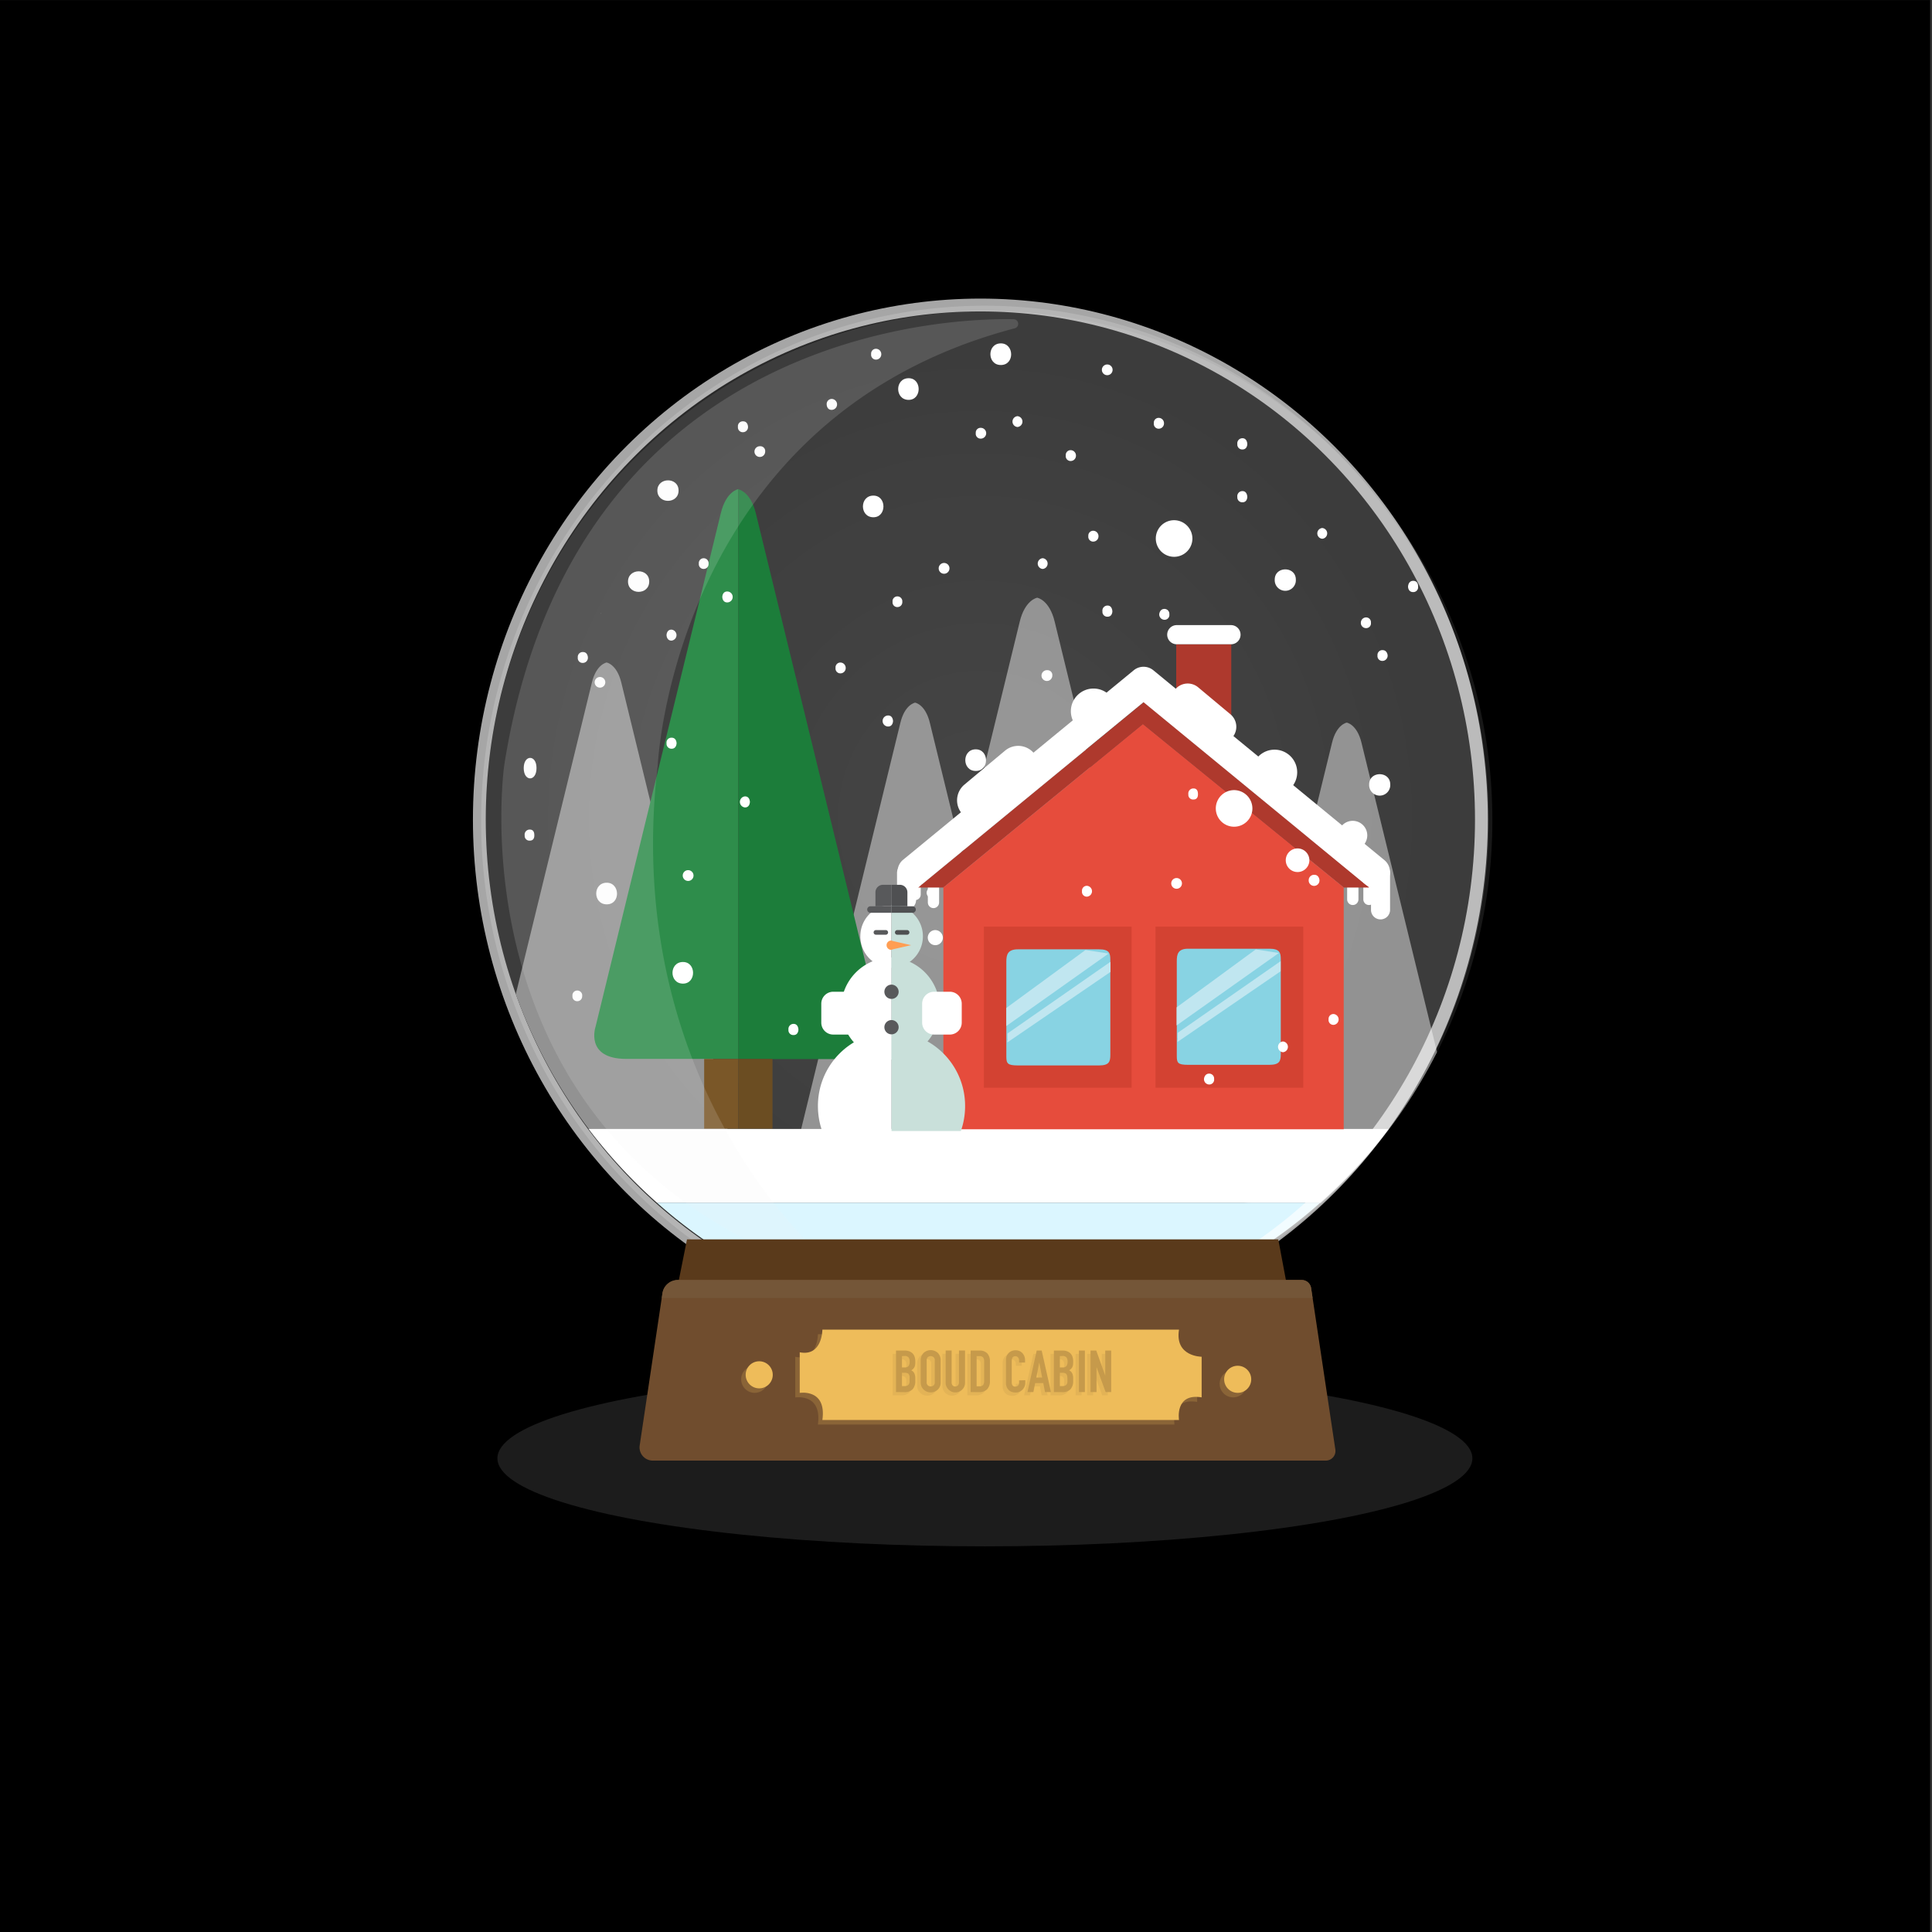 <svg viewBox="0 0 512 512" xmlns="http://www.w3.org/2000/svg" xmlns:xlink="http://www.w3.org/1999/xlink"><rect x="0" y="0" width="512" height="512" fill="#333333" stroke="none"/><radialGradient id="a" cx="259.69" cy="218.97" gradientTransform="matrix(.95 0 0 .99 13.04 .17)" gradientUnits="userSpaceOnUse" r="138.67"><stop offset="0" stop-color="#fff"/><stop offset=".32" stop-color="#f1f1f1"/><stop offset=".91" stop-color="#cdcdcd"/><stop offset=".93" stop-color="#ccc"/></radialGradient><clipPath id="b"><ellipse cx="262.09" cy="217.38" rx="133.41" ry="134.97"/></clipPath><path d="m-.5.02h512v512h-512z"/><ellipse cx="261" cy="217.52" fill="url(#a)" opacity=".2" rx="133.5" ry="136.5"/><ellipse cx="262.09" cy="217.38" fill="#e6e6e6" opacity=".1" rx="133.41" ry="134.97"/><g clip-path="url(#b)"><g fill="#fff" opacity=".44"><path d="m312.68 300.74-33.16-135.91c-1.39-5.9-4.65-6.43-4.65-6.43s-3.25.53-4.65 6.43l-33.16 135.91s-3 8.62 8.13 8.62h59.36c11.14 0 8.13-8.62 8.13-8.62z"/><path d="m388.83 311.57-28-114.65c-1.18-5-3.93-5.42-3.93-5.42s-2.74.44-3.92 5.42l-27.98 114.65s-2.54 7.26 6.85 7.26h50.15c9.39 0 6.85-7.26 6.85-7.26z"/><path d="m274.44 306.27-28-114.64c-1.18-5-3.93-5.42-3.93-5.42s-2.74.44-3.92 5.42l-28 114.64s-2.54 7.27 6.86 7.27h50.07c9.4 0 6.86-7.27 6.86-7.27z"/><path d="m192.65 295.61-27.97-114.61c-1.18-5-3.92-5.43-3.92-5.43s-2.76.43-3.93 5.43l-28 114.64s-2.54 7.27 6.86 7.27h50.11c9.39 0 6.85-7.27 6.85-7.27z"/></g><path d="m191 136.1-33.15 135.9s-3 8.62 8.13 8.62h29.68v-151s-3.25.53-4.65 6.43z" fill="#2e8d4b"/><path d="m233.47 272-33.15-135.9c-1.4-5.9-4.66-6.43-4.66-6.43v151h29.69c11.14 0 8.12-8.62 8.12-8.62z" fill="#1c7d3a"/><path d="m316 142.76a4.85 4.85 0 1 1 -4.85-4.9 4.88 4.88 0 0 1 4.85 4.9z" fill="#fff"/><path d="m186.61 280.63v18.5h9.05v-18.5z" fill="#7a5728"/><path d="m204.72 280.63h-9.06v18.5h9.06z" fill="#6b4d22"/><path d="m368 299.19h-212a135.08 135.08 0 0 0 18.09 19.54h175.8a135.08 135.08 0 0 0 18.11-19.54z" fill="#fff"/><path d="m349.89 318.73h-175.8a132.25 132.25 0 0 0 175.8 0z" fill="#dbf6ff"/><g fill="#fff"><path d="m197.43 211.05a1.47 1.47 0 0 0 0 2.93c1.19 0 1.3-1.24 1.3-1.46s-.11-1.47-1.3-1.47z"/><path d="m178 195.5a1.29 1.29 0 0 0 -1.36 1.46 1.31 1.31 0 0 0 1.36 1.46c1.18 0 1.3-1.24 1.3-1.46s-.12-1.46-1.3-1.46z"/><path d="m210.31 271.34a1.35 1.35 0 0 0 -1.36 1.53 1.28 1.28 0 0 0 1.36 1.43c1.17 0 1.28-1.2 1.28-1.43s-.11-1.53-1.28-1.53z"/><path d="m141.6 221.39c0-.37 0-1.54-1.17-1.54a1.32 1.32 0 0 0 -1.38 1.54 1.25 1.25 0 0 0 1.38 1.38c1.17 0 1.17-1.12 1.17-1.38z"/><path d="m247 235.16a1.43 1.43 0 0 0 0 2.86 1.43 1.43 0 0 0 0-2.86z"/><path d="m250.19 149.19a1.43 1.43 0 0 0 0 2.86 1.43 1.43 0 0 0 0-2.86z"/><path d="m269.64 110.29a1.44 1.44 0 0 0 0 2.87 1.44 1.44 0 0 0 0-2.87z"/><path d="m182.36 230.6a1.43 1.43 0 0 0 0 2.86 1.43 1.43 0 0 0 0-2.86z"/><path d="m177.94 169.77a1.46 1.46 0 0 0 0-2.91c-1.16 0-1.3 1.18-1.3 1.45s.14 1.46 1.3 1.46z"/><path d="m192.72 159.65a1.45 1.45 0 0 0 0-2.9c-1.16 0-1.3 1.17-1.3 1.45s.14 1.45 1.3 1.45z"/><path d="m239.12 159.48a1.3 1.3 0 0 0 -1.28-1.43 1.27 1.27 0 0 0 -1.3 1.43 1.25 1.25 0 0 0 1.3 1.4 1.29 1.29 0 0 0 1.28-1.4z"/><path d="m187.78 149.37a1.3 1.3 0 0 0 -1.28-1.43 1.27 1.27 0 0 0 -1.3 1.43 1.25 1.25 0 0 0 1.3 1.4 1.29 1.29 0 0 0 1.28-1.4z"/><path d="m166.75 301.24a1.29 1.29 0 0 0 -1.35 1.46 1.31 1.31 0 0 0 1.35 1.46c1.19 0 1.3-1.24 1.3-1.46s-.11-1.46-1.3-1.46z"/><path d="m154.29 263.93a1.3 1.3 0 0 0 -1.29-1.43 1.27 1.27 0 0 0 -1.29 1.43 1.25 1.25 0 0 0 1.29 1.4 1.29 1.29 0 0 0 1.28-1.4z"/><path d="m159.19 162.58c.18-.05-.14-.1 0 0z"/><path d="m159.29 162.66c-.06-.06-.06-.06-.1-.08h-.07c.11 0 .11 0 .17.08z"/><path d="m159 179.41a1.41 1.41 0 0 0 0 2.82 1.41 1.41 0 0 0 0-2.82z"/><path d="m154.5 172.8a1.3 1.3 0 0 0 -1.38 1.45 1.28 1.28 0 0 0 1.38 1.43 1.35 1.35 0 0 0 1.3-1.43c0-.25-.14-1.45-1.3-1.45z"/><path d="m220.38 108.62a1.45 1.45 0 0 0 0-2.9 1.35 1.35 0 0 0 -1.3 1.45c0 .27.13 1.45 1.3 1.45z"/><path d="m201.42 118.26a1.42 1.42 0 1 0 1.36 1.4 1.27 1.27 0 0 0 -1.36-1.4z"/><path d="m196.93 111.66a1.29 1.29 0 0 0 -1.37 1.45 1.28 1.28 0 0 0 1.37 1.43 1.35 1.35 0 0 0 1.3-1.43c0-.25-.13-1.45-1.3-1.45z"/><path d="m231.46 131.34c-3.7 0-3.7 5.74 0 5.74 3.55 0 3.55-5.74 0-5.74z"/><path d="m240.8 100.23c-3.7 0-3.7 5.74 0 5.74 3.54 0 3.54-5.74 0-5.74z"/><path d="m276.32 147.93a1.43 1.43 0 0 0 0 2.85 1.43 1.43 0 0 0 0-2.85z"/><path d="m293.43 96.59a1.42 1.42 0 0 0 0 2.84 1.42 1.42 0 0 0 0-2.84z"/><path d="m362 163.62a1.41 1.41 0 0 0 -1.36 1.41 1.37 1.37 0 0 0 1.36 1.43 1.26 1.26 0 0 0 1.31-1.43 1.28 1.28 0 0 0 -1.31-1.41z"/><path d="m365.05 173.7a1.28 1.28 0 0 0 1.34 1.45 1.4 1.4 0 0 0 1.35-1.45c0-.19-.18-1.41-1.35-1.41a1.28 1.28 0 0 0 -1.34 1.41z"/><path d="m329.28 130.15a1.34 1.34 0 0 0 -1.37 1.55 1.29 1.29 0 0 0 1.37 1.41c1.17 0 1.27-1.22 1.27-1.41s-.1-1.55-1.27-1.55z"/><path d="m329.28 116.14a1.34 1.34 0 0 0 -1.37 1.55 1.29 1.29 0 0 0 1.37 1.42c1.17 0 1.27-1.22 1.27-1.42s-.1-1.55-1.27-1.55z"/><path d="m288.42 142.08a1.28 1.28 0 0 0 1.34 1.45 1.4 1.4 0 0 0 1.35-1.45 1.41 1.41 0 0 0 -1.35-1.42 1.28 1.28 0 0 0 -1.34 1.42z"/><path d="m230.86 93.85a1.28 1.28 0 0 0 1.33 1.45 1.4 1.4 0 0 0 1.36-1.45 1.42 1.42 0 0 0 -1.36-1.42 1.28 1.28 0 0 0 -1.33 1.42z"/><path d="m305.78 112.16a1.28 1.28 0 0 0 1.34 1.45 1.4 1.4 0 0 0 1.35-1.45 1.41 1.41 0 0 0 -1.35-1.42 1.28 1.28 0 0 0 -1.34 1.42z"/><path d="m282.44 120.72a1.28 1.28 0 0 0 1.34 1.45 1.4 1.4 0 0 0 1.36-1.45 1.42 1.42 0 0 0 -1.36-1.42 1.28 1.28 0 0 0 -1.34 1.42z"/><path d="m221.43 177a1.28 1.28 0 0 0 1.33 1.45 1.4 1.4 0 0 0 1.36-1.45 1.42 1.42 0 0 0 -1.36-1.42 1.28 1.28 0 0 0 -1.33 1.42z"/><path d="m350.41 139.93a1.43 1.43 0 0 0 0 2.85 1.43 1.43 0 0 0 0-2.85z"/><path d="m374.5 153.93c-1.19 0-1.35 1.24-1.35 1.55s.16 1.43 1.35 1.43a1.28 1.28 0 0 0 1.31-1.43c0-.31 0-1.55-1.31-1.55z"/><path d="m337.82 153.6a2.8 2.8 0 1 0 5.59 0c0-3.61-5.59-3.61-5.59 0z"/><path d="m138.79 203.55c0 3.64 3.39 3.64 3.39 0s-3.39-3.57-3.39 0z"/><path d="m166.43 154.11c0 3.65 5.62 3.65 5.62 0s-5.62-3.57-5.62 0z"/><path d="m174.21 130c0 3.64 5.62 3.64 5.62 0s-5.62-3.57-5.62 0z"/><path d="m258.59 114.79a1.28 1.28 0 0 0 1.33 1.45 1.43 1.43 0 0 0 0-2.86 1.27 1.27 0 0 0 -1.33 1.41z"/><path d="m181 254.94c-3.71 0-3.71 5.73 0 5.73 3.56 0 3.56-5.73 0-5.73z"/><path d="m160.79 233.93c-3.71 0-3.71 5.73 0 5.73s3.56-5.73 0-5.73z"/><path d="m265.24 91c-3.7 0-3.7 5.73 0 5.73s3.57-5.73 0-5.73z"/><path d="m257.83 332.93a4.29 4.29 0 0 1 -4.26 4.31h-36.4a4.28 4.28 0 0 1 -4.25-4.31 4.28 4.28 0 0 1 4.25-4.31h36.4a4.29 4.29 0 0 1 4.26 4.31z"/><path d="m293.93 332.93a4.29 4.29 0 0 1 -4.26 4.31h-14.37a4.28 4.28 0 0 1 -4.25-4.31 4.28 4.28 0 0 1 4.25-4.31h14.37a4.29 4.29 0 0 1 4.26 4.31z"/></g></g><path d="m326.3 170.74h-14.59v24.31h14.59z" fill="#ae392d"/><g fill="#fff"><path d="m364.28 238.35a1.48 1.48 0 0 1 -1.49 1.49 1.49 1.49 0 0 1 -1.49-1.49v-4.24a1.49 1.49 0 0 1 1.49-1.49 1.49 1.49 0 0 1 1.49 1.49z"/><path d="m360 238.35a1.49 1.49 0 0 1 -1.5 1.49 1.49 1.49 0 0 1 -1.49-1.49v-4.24a1.49 1.49 0 0 1 1.49-1.49 1.5 1.5 0 0 1 1.5 1.49z"/><path d="m248.87 239.16a1.49 1.49 0 0 1 -1.49 1.5 1.5 1.5 0 0 1 -1.49-1.5v-4.23a1.49 1.49 0 0 1 1.49-1.49 1.48 1.48 0 0 1 1.49 1.49z"/><path d="m244 237.05a1.49 1.49 0 0 1 -1.49 1.49 1.49 1.49 0 0 1 -1.49-1.49v-4.24a1.48 1.48 0 0 1 1.49-1.49 1.49 1.49 0 0 1 1.49 1.49z"/></g><path d="m243.35 235.2h6.65l52.88-43.32 53.22 43.32h6.65l.04-.07-59.67-49.05z" fill="#ae392d"/><path d="m250 235.2h.94-.94v64.07h106.1v-64.07h-.77.77l-53.22-43.32z" fill="#e64c3c"/><path d="m299.88 288.26h-39.14v-42.69h39.14z" fill="#d34232"/><path d="m345.37 288.26h-39.15v-42.69h39.15z" fill="#d34232"/><g fill="#fff"><path d="m364.28 235.2a4.1 4.1 0 0 1 -2.59-.93l-58.64-48.18-58.63 48.18a4.1 4.1 0 0 1 -5.2-6.33l61.23-50.31a4.1 4.1 0 0 1 5.2 0l61.23 50.31a4.1 4.1 0 0 1 -2.6 7.26z"/><path d="m295.79 188.47a6 6 0 1 1 -6-6 6 6 0 0 1 6 6z"/><path d="m343.77 204.67a6 6 0 1 1 -6-6 6 6 0 0 1 6 6z"/><path d="m362.34 221.38a3.86 3.86 0 1 1 -3.86-3.85 3.86 3.86 0 0 1 3.86 3.85z"/><path d="m274 199.61a5.43 5.43 0 0 1 -.68 7.65l-10.77 9a5.43 5.43 0 0 1 -7.65-.68 5.43 5.43 0 0 1 .68-7.65l10.77-9a5.43 5.43 0 0 1 7.65.68z"/><path d="m311.45 182.69a4.32 4.32 0 0 0 .54 6.08l8.56 7.15a4.31 4.31 0 0 0 6.08-.54 4.32 4.32 0 0 0 -.54-6.08l-8.56-7.15a4.31 4.31 0 0 0 -6.08.54z"/><path d="m368.38 241.13a2.52 2.52 0 0 1 -2.53 2.52 2.52 2.52 0 0 1 -2.52-2.52v-9.79a2.52 2.52 0 0 1 2.52-2.53 2.53 2.53 0 0 1 2.53 2.53z"/><path d="m242.77 238.52a2.52 2.52 0 0 1 -2.52 2.52 2.52 2.52 0 0 1 -2.53-2.52v-7.18a2.53 2.53 0 0 1 2.53-2.53 2.52 2.52 0 0 1 2.52 2.53z"/><path d="m328.76 168.2a2.54 2.54 0 0 1 -2.54 2.54h-14.36a2.54 2.54 0 0 1 -2.54-2.54 2.53 2.53 0 0 1 2.54-2.54h14.36a2.54 2.54 0 0 1 2.54 2.54z"/></g><path d="m335.86 282.19h-21c-2.72 0-3-.52-3-2.32v-25.19c0-1.8.32-3.26 3-3.26h21.51c2.72 0 3.05 1 3.05 2.79v25.18c0 1.81-.33 2.8-3.05 2.8" fill="#88d3e3"/><path d="m311.81 271.75v-4.79l20.98-15.36 6.12.95z" fill="#c0e6f0"/><path d="m312.09 276.07c-.2-.07.16-.82 0-.94v-1.41l27.29-19v2.68l-27.29 18.7" fill="#c0e6f0"/><path d="m290.74 282.35h-21c-2.72 0-3.05-.52-3.05-2.33v-25.18c0-1.8.33-3.26 3.05-3.26h21.51c2.72 0 3 1 3 2.79v25.18c0 1.81-.32 2.8-3 2.8" fill="#88d3e3"/><path d="m266.68 271.91v-4.79l20.99-15.36 6.11.94z" fill="#c0e6f0"/><path d="m267 276.23c-.19-.08.17-.82 0-.94v-1.41l27.29-19v2.69z" fill="#c0e6f0"/><g fill="#fff"><path d="m331.9 214.29a4.85 4.85 0 1 1 -4.85-4.9 4.88 4.88 0 0 1 4.85 4.9z"/><path d="m347 228a3.13 3.13 0 1 1 -3.12-3.16 3.14 3.14 0 0 1 3.12 3.16z"/><path d="m249.87 248.56a2 2 0 1 1 -2.05-2.08 2.06 2.06 0 0 1 2.05 2.08z"/><path d="m235.36 189.61a1.46 1.46 0 0 0 0 2.92c1.19 0 1.3-1.23 1.3-1.45s-.11-1.47-1.3-1.47z"/><path d="m348.31 231.83a1.43 1.43 0 0 0 -1.49 1.39 1.43 1.43 0 1 0 2.85 0c0-.15-.18-1.39-1.36-1.39z"/><path d="m293.53 160.48a1.34 1.34 0 0 0 -1.37 1.55 1.28 1.28 0 0 0 1.37 1.4c1.16 0 1.26-1.21 1.26-1.4s-.1-1.55-1.26-1.55z"/><path d="m308.59 161.37c-1.22 0-1.38 1.3-1.38 1.41a1.41 1.41 0 0 0 1.38 1.47 1.28 1.28 0 0 0 1.3-1.47 1.3 1.3 0 0 0 -1.3-1.41z"/><path d="m340 276a1.43 1.43 0 0 0 0 2.85 1.43 1.43 0 0 0 0-2.85z"/><path d="m311.81 232.69a1.42 1.42 0 0 0 0 2.84 1.42 1.42 0 0 0 0-2.84z"/><path d="m362.84 207.88a2.8 2.8 0 1 0 5.59 0c0-3.61-5.59-3.61-5.59 0z"/><path d="m352.09 270.14a1.28 1.28 0 0 0 1.34 1.46 1.44 1.44 0 0 0 0-2.87 1.28 1.28 0 0 0 -1.34 1.41z"/><path d="m286.74 236.16a1.28 1.28 0 0 0 1.33 1.46 1.44 1.44 0 0 0 0-2.87 1.28 1.28 0 0 0 -1.33 1.41z"/><path d="m320.45 284.52c-1.22 0-1.38 1.3-1.38 1.42a1.4 1.4 0 0 0 1.38 1.46 1.28 1.28 0 0 0 1.3-1.46 1.3 1.3 0 0 0 -1.3-1.42z"/><path d="m258.59 198.58c-3.7 0-3.7 5.73 0 5.73s3.56-5.73 0-5.73z"/><path d="m277.54 177.61a1.43 1.43 0 1 0 1.33 1.42 1.27 1.27 0 0 0 -1.33-1.42z"/><path d="m317.47 210.5c0-.37 0-1.55-1.16-1.55a1.33 1.33 0 0 0 -1.38 1.55 1.24 1.24 0 0 0 1.38 1.37c1.16 0 1.16-1.11 1.16-1.37z"/><path d="m236.26 299.73v-26.29a19.61 19.61 0 0 0 -19.5 19.72 19.83 19.83 0 0 0 1.12 6.57z"/></g><path d="m254.64 299.73a19.83 19.83 0 0 0 1.12-6.57 19.61 19.61 0 0 0 -19.5-19.72v26.29z" fill="#c9e0da"/><path d="m222.9 267.23a13.44 13.44 0 0 0 13.36 13.52v-27a13.44 13.44 0 0 0 -13.36 13.52z" fill="#fff"/><path d="m236.26 253.71v27a13.52 13.52 0 0 0 0-27z" fill="#c9e0da"/><path d="m228 248.13a8.27 8.27 0 0 0 8.22 8.32v-16.64a8.27 8.27 0 0 0 -8.22 8.32z" fill="#fff"/><path d="m236.26 239.81v16.64a8.32 8.32 0 0 0 0-16.64z" fill="#c9e0da"/><path d="m228.14 271a3.16 3.16 0 0 1 -3.14 3.17h-4.21a3.16 3.16 0 0 1 -3.14-3.17v-5a3.17 3.17 0 0 1 3.14-3.18h4.21a3.17 3.17 0 0 1 3.14 3.18z" fill="#fff"/><path d="m254.87 271a3.16 3.16 0 0 1 -3.14 3.17h-4.21a3.16 3.16 0 0 1 -3.14-3.17v-5a3.17 3.17 0 0 1 3.14-3.18h4.21a3.17 3.17 0 0 1 3.14 3.18z" fill="#fff"/><path d="m238.15 272.24a1.89 1.89 0 1 1 -1.89-1.91 1.9 1.9 0 0 1 1.89 1.91z" fill="#58595b"/><path d="m238.15 262.85a1.89 1.89 0 1 1 -1.89-1.91 1.91 1.91 0 0 1 1.89 1.91z" fill="#58595b"/><path d="m235.35 247.1a.61.61 0 0 1 -.61.61h-2.61a.61.61 0 0 1 -.61-.61.62.62 0 0 1 .61-.62h2.61a.62.62 0 0 1 .61.62z" fill="#58595b"/><path d="m241 247.1a.61.61 0 0 1 -.61.61h-2.61a.61.61 0 0 1 -.61-.61.62.62 0 0 1 .61-.62h2.61a.62.62 0 0 1 .61.62z" fill="#4f5052"/><path d="m241.45 250.48-4.88-1.11a1.18 1.18 0 0 0 -.5-.11 1.23 1.23 0 0 0 0 2.45 1.19 1.19 0 0 0 .5-.12z" fill="#ff9e53"/><path d="m232.05 240.17h-1.37a.86.86 0 0 0 0 1.72h5.58v-1.72z" fill="#58595b"/><path d="m241.84 240.17h-5.58v1.72h5.58a.86.86 0 0 0 0-1.72z" fill="#4f5052"/><path d="m240.47 240.17v-3.69a2 2 0 0 0 -2-2h-2.23v5.69z" fill="#4f5052"/><path d="m236.26 234.48h-2.26a2 2 0 0 0 -2 2v3.69h4.21v-5.69z" fill="#58595b"/><path d="m268.92 87a1.22 1.22 0 0 0 -.27-2.4c-28.39-.51-117.93 10-135 118.07 0 0-14.44 97.67 80 132.83a2.5 2.5 0 0 0 2.58-4.16c-17.27-16.58-50-60.9-41.9-128.67-.05-.04 4.4-91.94 94.59-115.67z" fill="#f2f2f2" opacity=".15"/><ellipse cx="259.81" cy="217.2" fill="none" opacity=".65" rx="132.78" ry="136.37" stroke="#fff" stroke-miterlimit="10" stroke-width="3.4"/><path d="m182.06 328.45-3.59 17.94 163.88 1.2-3.59-19.14z" fill="#5a3a1b"/><ellipse cx="261.01" cy="386.47" fill="#b3b3b3" opacity=".16" rx="129.19" ry="23.33"/><path d="m175.54 342.82-6 40.13a3.5 3.5 0 0 0 3.33 4.12h178.57a2.55 2.55 0 0 0 2.43-3l-6.4-42.67a2.52 2.52 0 0 0 -2.44-2.19h-165.48a4.13 4.13 0 0 0 -4.01 3.61z" fill="#704d2e"/><path d="m179.55 339.22a4.13 4.13 0 0 0 -4 3.6l-.18 1.18h172.48l-.39-2.59a2.49 2.49 0 0 0 -2.43-2.19z" fill="#745638"/><g fill="#eebc5a"><g opacity=".2"><path d="m216.75 353.57s0 7.18-6 6v10.77s7.17-1.2 6 7.18h94.5s-1.2-7.18 6-6v-10.77s-7.18 0-6-7.18z"/><circle cx="200" cy="365.53" r="3.59"/><circle cx="326.8" cy="366.73" r="3.59"/></g><path d="m217.94 352.37s0 7.18-6 6v10.76s7.18-1.19 6 7.18h94.51s-1.2-7.18 6-6v-10.76s-7.18 0-6-7.18z"/><circle cx="201.2" cy="364.34" r="3.59"/><circle cx="328" cy="365.53" r="3.59"/></g><g opacity=".05"><path d="m236.57 369.77v-11h2.31a3.34 3.34 0 0 1 1.29.23 2.34 2.34 0 0 1 1.36 1.51 3.65 3.65 0 0 1 .15 1.05v.4a3.33 3.33 0 0 1 -.07.76 2.17 2.17 0 0 1 -.21.54 2.14 2.14 0 0 1 -.8.74 1.76 1.76 0 0 1 .82.77 3.21 3.21 0 0 1 .26 1.4v.62a3.16 3.16 0 0 1 -.68 2.21 2.9 2.9 0 0 1 -2.26.78zm1.58-9.53v3h.71a1.18 1.18 0 0 0 1.06-.4 2 2 0 0 0 .27-1.15 1.73 1.73 0 0 0 -.3-1.11 1.33 1.33 0 0 0 -1.09-.37zm0 4.42v3.53h.68a1.7 1.7 0 0 0 .75-.14.91.91 0 0 0 .41-.39 1.32 1.32 0 0 0 .17-.58q0-.34 0-.75a5 5 0 0 0 0-.72 1.33 1.33 0 0 0 -.19-.53.85.85 0 0 0 -.42-.32 1.86 1.86 0 0 0 -.69-.1z"/><path d="m243.07 361.35a2.92 2.92 0 0 1 .23-1.18 2.56 2.56 0 0 1 .62-.85 2.66 2.66 0 0 1 .85-.49 2.61 2.61 0 0 1 .95-.17 2.65 2.65 0 0 1 .95.17 3 3 0 0 1 .86.49 2.51 2.51 0 0 1 .6.85 2.76 2.76 0 0 1 .23 1.18v5.82a2.72 2.72 0 0 1 -.23 1.19 2.39 2.39 0 0 1 -.6.82 2.61 2.61 0 0 1 -.86.51 2.89 2.89 0 0 1 -.95.17 2.84 2.84 0 0 1 -.95-.17 2.38 2.38 0 0 1 -.85-.51 2.44 2.44 0 0 1 -.62-.82 2.87 2.87 0 0 1 -.23-1.19zm1.58 5.82a1 1 0 0 0 .32.84 1.18 1.18 0 0 0 1.5 0 1 1 0 0 0 .32-.84v-5.82a1 1 0 0 0 -.32-.84 1.18 1.18 0 0 0 -1.5 0 1 1 0 0 0 -.32.84z"/><path d="m254.86 358.75v8.54a2.51 2.51 0 0 1 -.19 1 2.48 2.48 0 0 1 -.55.81 2.52 2.52 0 0 1 -1.81.76 2.45 2.45 0 0 1 -1-.2 2.55 2.55 0 0 1 -.82-.56 2.64 2.64 0 0 1 -.55-.81 2.35 2.35 0 0 1 -.2-1v-8.54h1.57v8.39a1.18 1.18 0 0 0 .28.86 1 1 0 0 0 1.4 0 1.18 1.18 0 0 0 .27-.86v-8.39z"/><path d="m256.35 369.77v-11h2.33a2.74 2.74 0 0 1 2.07.74 3 3 0 0 1 .71 2.11v5.15a3.07 3.07 0 0 1 -.76 2.28 3 3 0 0 1 -2.15.74zm1.58-9.53v8h.72a1.19 1.19 0 0 0 1-.33 1.64 1.64 0 0 0 .28-1v-5.31a1.64 1.64 0 0 0 -.27-1 1.1 1.1 0 0 0 -1-.35z"/><path d="m270.83 366.63v.68a2.38 2.38 0 0 1 -.19 1 2.64 2.64 0 0 1 -1.33 1.38 2.33 2.33 0 0 1 -1 .21 3.69 3.69 0 0 1 -.92-.12 2.15 2.15 0 0 1 -.83-.44 2.32 2.32 0 0 1 -.61-.79 2.84 2.84 0 0 1 -.24-1.25v-6.07a2.73 2.73 0 0 1 .18-1 2.47 2.47 0 0 1 .53-.81 2.42 2.42 0 0 1 .81-.53 2.68 2.68 0 0 1 1-.19 2.39 2.39 0 0 1 1.81.72 2.57 2.57 0 0 1 .54.85 2.81 2.81 0 0 1 .19 1.06v.62h-1.58v-.53a1.22 1.22 0 0 0 -.26-.8.85.85 0 0 0 -.71-.34.8.8 0 0 0 -.78.36 1.93 1.93 0 0 0 -.2.92v5.63a1.48 1.48 0 0 0 .21.81.84.84 0 0 0 .75.32 1.4 1.4 0 0 0 .34 0 1.19 1.19 0 0 0 .33-.18 1 1 0 0 0 .23-.34 1.42 1.42 0 0 0 .09-.54v-.54z"/><path d="m271.4 369.77 2.46-11h1.32l2.46 11h-1.58l-.46-2.37h-2.15l-.47 2.37zm3.9-3.86-.77-4-.77 4z"/><path d="m278.41 369.77v-11h2.31a3.27 3.27 0 0 1 1.28.23 2.49 2.49 0 0 1 .88.62 2.34 2.34 0 0 1 .48.89 3.65 3.65 0 0 1 .15 1.05v.4a3.33 3.33 0 0 1 -.07.76 2.17 2.17 0 0 1 -.21.54 2.14 2.14 0 0 1 -.8.74 1.76 1.76 0 0 1 .82.77 3.21 3.21 0 0 1 .26 1.4v.62a3.16 3.16 0 0 1 -.7 2.22 2.9 2.9 0 0 1 -2.26.78zm1.58-9.53v3h.71a1.18 1.18 0 0 0 1.06-.4 2 2 0 0 0 .27-1.15 1.73 1.73 0 0 0 -.3-1.11 1.33 1.33 0 0 0 -1.09-.37zm0 4.42v3.53h.68a1.7 1.7 0 0 0 .75-.14.91.91 0 0 0 .41-.39 1.32 1.32 0 0 0 .17-.58q0-.34 0-.75a5 5 0 0 0 0-.72 1.19 1.19 0 0 0 -.19-.53.87.87 0 0 0 -.41-.32 2 2 0 0 0 -.7-.1z"/><path d="m285.05 369.77v-11h1.58v11z"/><path d="m288.1 369.77v-11h1.52l2.38 6.64v-6.64h1.58v11h-1.49l-2.41-6.63v6.63z"/></g><g fill="#c69a4b"><path d="m237.45 368.91v-11h2.31a3.31 3.31 0 0 1 1.29.23 2.63 2.63 0 0 1 .88.62 2.34 2.34 0 0 1 .48.89 3.7 3.7 0 0 1 .15 1.05v.4a3.33 3.33 0 0 1 -.07.76 2.17 2.17 0 0 1 -.21.54 2.06 2.06 0 0 1 -.8.74 1.78 1.78 0 0 1 .82.78 3.13 3.13 0 0 1 .26 1.39v.62a3.21 3.21 0 0 1 -.7 2.23 2.94 2.94 0 0 1 -2.26.77zm1.58-9.53v3h.71a1.21 1.21 0 0 0 1.06-.39 2.07 2.07 0 0 0 .27-1.16 1.75 1.75 0 0 0 -.3-1.11 1.33 1.33 0 0 0 -1.09-.37zm0 4.42v3.53h.68a1.7 1.7 0 0 0 .75-.14 1 1 0 0 0 .41-.38 1.4 1.4 0 0 0 .17-.59q0-.35 0-.75a5.1 5.1 0 0 0 0-.72 1.24 1.24 0 0 0 -.19-.53.91.91 0 0 0 -.42-.32 2.1 2.1 0 0 0 -.69-.1z"/><path d="m244 360.49a2.87 2.87 0 0 1 .23-1.17 2.75 2.75 0 0 1 .62-.86 2.66 2.66 0 0 1 .85-.49 2.74 2.74 0 0 1 1.9 0 3 3 0 0 1 .86.49 2.55 2.55 0 0 1 .6.86 2.72 2.72 0 0 1 .23 1.17v5.82a2.72 2.72 0 0 1 -.23 1.19 2.39 2.39 0 0 1 -.6.82 2.75 2.75 0 0 1 -2.76.51 2.38 2.38 0 0 1 -.85-.51 2.57 2.57 0 0 1 -.62-.82 2.87 2.87 0 0 1 -.23-1.19zm1.58 5.82a1 1 0 0 0 .32.84 1.18 1.18 0 0 0 1.5 0 1 1 0 0 0 .32-.84v-5.82a1 1 0 0 0 -.32-.84 1.18 1.18 0 0 0 -1.5 0 1 1 0 0 0 -.32.84z"/><path d="m255.74 357.89v8.54a2.51 2.51 0 0 1 -.19 1 2.38 2.38 0 0 1 -.55.81 2.55 2.55 0 0 1 -.82.56 2.37 2.37 0 0 1 -1 .2 2.29 2.29 0 0 1 -1-.2 2.74 2.74 0 0 1 -1.37-1.37 2.35 2.35 0 0 1 -.2-1v-8.54h1.58v8.39a1.23 1.23 0 0 0 .27.87 1 1 0 0 0 1.4 0 1.23 1.23 0 0 0 .28-.87v-8.39z"/><path d="m257.23 368.91v-11h2.34a2.73 2.73 0 0 1 2.06.74 3 3 0 0 1 .71 2.11v5.15a3.11 3.11 0 0 1 -.75 2.28 3 3 0 0 1 -2.16.74zm1.58-9.53v8h.72a1.19 1.19 0 0 0 1-.33 1.64 1.64 0 0 0 .28-1v-5.31a1.66 1.66 0 0 0 -.27-1 1.13 1.13 0 0 0 -1-.35z"/><path d="m271.71 365.77v.68a2.47 2.47 0 0 1 -.19 1 2.91 2.91 0 0 1 -.53.81 2.63 2.63 0 0 1 -.8.56 2.33 2.33 0 0 1 -1 .21 3.69 3.69 0 0 1 -.92-.12 2.2 2.2 0 0 1 -.83-.43 2.46 2.46 0 0 1 -.61-.8 2.84 2.84 0 0 1 -.24-1.25v-6.06a2.79 2.79 0 0 1 .18-1 2.33 2.33 0 0 1 .53-.8 2.4 2.4 0 0 1 .81-.54 2.68 2.68 0 0 1 1-.19 2.4 2.4 0 0 1 1.82.73 2.56 2.56 0 0 1 .53.84 2.81 2.81 0 0 1 .19 1.06v.62h-1.58v-.53a1.24 1.24 0 0 0 -.26-.8.83.83 0 0 0 -.71-.34.8.8 0 0 0 -.78.36 1.93 1.93 0 0 0 -.2.92v5.63a1.48 1.48 0 0 0 .21.81.81.81 0 0 0 .75.32 1 1 0 0 0 .34-.05 1.06 1.06 0 0 0 .33-.18.88.88 0 0 0 .23-.34 1.38 1.38 0 0 0 .09-.54v-.54z"/><path d="m272.29 368.91 2.45-11h1.32l2.46 11h-1.58l-.46-2.37h-2.15l-.47 2.37zm3.89-3.85-.77-4-.77 4z"/><path d="m279.29 368.91v-11h2.31a3.27 3.27 0 0 1 1.29.23 2.63 2.63 0 0 1 .88.62 2.34 2.34 0 0 1 .48.89 3.7 3.7 0 0 1 .15 1.05v.4a3.33 3.33 0 0 1 -.07.76 1.84 1.84 0 0 1 -.21.54 2.06 2.06 0 0 1 -.8.74 1.78 1.78 0 0 1 .82.78 3.13 3.13 0 0 1 .26 1.39v.62a3.21 3.21 0 0 1 -.7 2.23 2.93 2.93 0 0 1 -2.25.77zm1.58-9.53v3h.71a1.21 1.21 0 0 0 1.06-.39 2.07 2.07 0 0 0 .28-1.16 1.69 1.69 0 0 0 -.31-1.11 1.33 1.33 0 0 0 -1.09-.37zm0 4.42v3.53h.68a1.7 1.7 0 0 0 .75-.14 1 1 0 0 0 .41-.38 1.4 1.4 0 0 0 .17-.59c0-.23 0-.48 0-.75a5 5 0 0 0 -.05-.72 1.24 1.24 0 0 0 -.19-.53.94.94 0 0 0 -.41-.32 2.21 2.21 0 0 0 -.7-.1z"/><path d="m285.93 368.91v-11h1.58v11z"/><path d="m289 368.91v-11h1.52l2.38 6.64v-6.64h1.58v11h-1.48l-2.41-6.62v6.62z"/></g></svg>